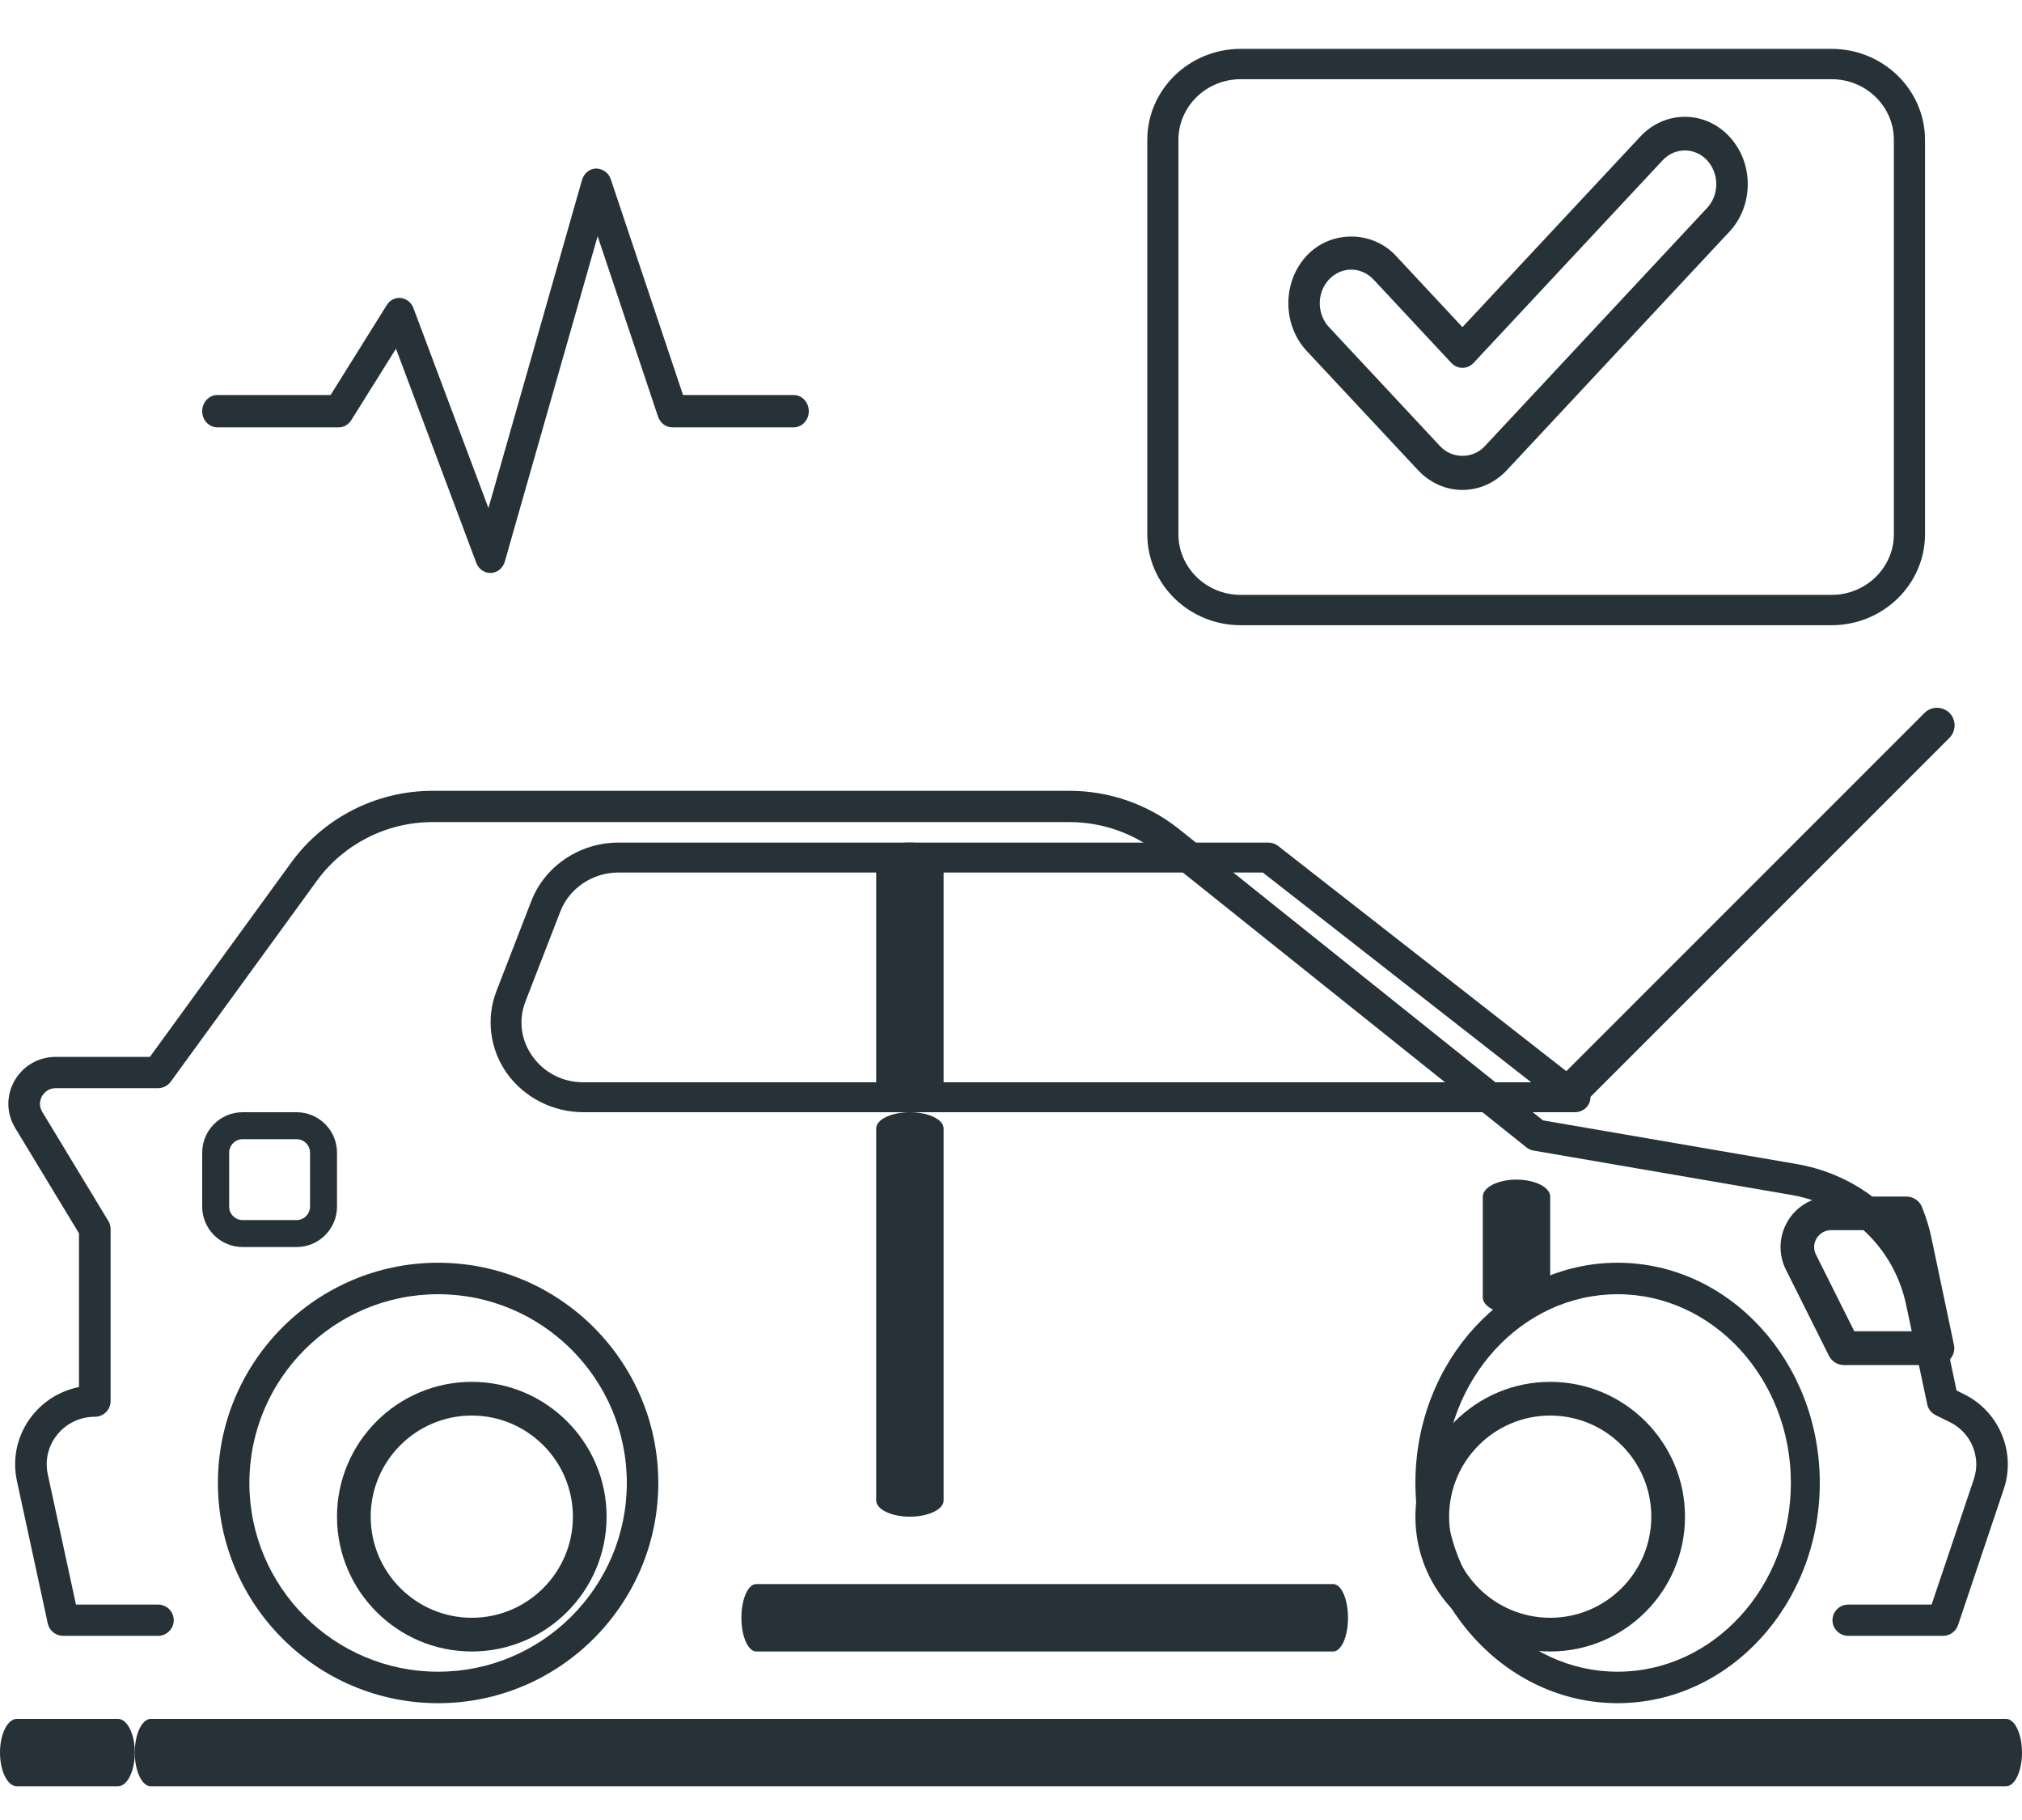<?xml version="1.0" encoding="UTF-8"?>
<svg width="30" height="27" viewBox="0 0 30 27" version="1.1" xmlns="http://www.w3.org/2000/svg" xmlns:xlink="http://www.w3.org/1999/xlink">
    <g id="Car-used" stroke="none" stroke-width="1" fill="none" fill-rule="evenodd">
        <g id="good-car-diagnostic" fill="#263238" fill-rule="nonzero">
            <path d="M1.75,25.5 L0.25,25.5 C0.112,25.5 0,25.724 0,26 C0,26.276 0.112,26.5 0.25,26.5 L1.75,26.5 C1.888,26.5 2,26.276 2,26 C2,25.724 1.888,25.5 1.75,25.5 Z" id="Path"></path>
            <path d="M29.763,25.5 L2.237,25.5 C2.106,25.5 2,25.724 2,26 C2,26.276 2.106,26.5 2.237,26.5 L29.763,26.5 C29.894,26.5 30,26.276 30,26 C30,25.724 29.894,25.5 29.763,25.5 Z" id="Path"></path>
            <g id="Group" transform="translate(0, 11.5)">
                <path d="M29.14,9.183 L29.029,9.128 L28.74,7.761 C28.522,6.732 27.705,5.95 26.658,5.769 L22.893,5.121 L17.492,0.799 C17.034,0.433 16.459,0.232 15.872,0.232 L6.415,0.232 C5.588,0.232 4.807,0.629 4.323,1.293 L2.224,4.179 L0.828,4.179 C0.571,4.179 0.343,4.311 0.216,4.532 C0.09,4.753 0.093,5.015 0.225,5.233 L1.172,6.797 L1.172,9.077 C0.904,9.13 0.663,9.274 0.487,9.489 C0.262,9.765 0.176,10.122 0.251,10.47 L0.709,12.585 C0.732,12.691 0.827,12.768 0.938,12.768 L2.344,12.768 C2.473,12.768 2.578,12.664 2.578,12.536 C2.578,12.408 2.473,12.304 2.344,12.304 L1.127,12.304 L0.709,10.372 C0.663,10.162 0.716,9.946 0.852,9.78 C0.988,9.614 1.19,9.518 1.406,9.518 C1.536,9.518 1.641,9.414 1.641,9.286 L1.641,6.732 C1.641,6.69 1.629,6.649 1.607,6.613 L0.627,4.995 C0.564,4.89 0.604,4.797 0.624,4.761 C0.645,4.726 0.705,4.643 0.828,4.643 L2.344,4.643 C2.419,4.643 2.49,4.607 2.534,4.546 L4.703,1.564 C5.099,1.021 5.738,0.696 6.415,0.696 L15.871,0.696 C16.351,0.696 16.822,0.861 17.196,1.161 L22.645,5.52 C22.676,5.545 22.714,5.562 22.753,5.569 L26.577,6.227 C27.434,6.375 28.102,7.014 28.281,7.857 L28.594,9.334 C28.608,9.403 28.655,9.462 28.719,9.494 L28.932,9.599 C29.244,9.752 29.396,10.115 29.286,10.442 L28.659,12.304 L27.422,12.304 C27.293,12.304 27.188,12.408 27.188,12.536 C27.188,12.664 27.293,12.768 27.422,12.768 L28.828,12.768 C28.929,12.768 29.018,12.704 29.051,12.609 L29.73,10.589 C29.914,10.043 29.66,9.439 29.14,9.183 Z" id="Path"></path>
            </g>
            <path d="M19.78,23.5 L11.22,23.5 C11.098,23.5 11,23.724 11,24 C11,24.276 11.098,24.5 11.22,24.5 L19.78,24.5 C19.902,24.5 20,24.276 20,24 C20,23.724 19.902,23.5 19.78,23.5 Z" id="Path"></path>
            <g id="Group" transform="translate(21, 18.5)">
                <path d="M3,0.233 C1.346,0.233 0,1.699 0,3.5 C0,5.301 1.346,6.767 3,6.767 C4.654,6.767 6,5.301 6,3.5 C6,1.699 4.654,0.233 3,0.233 Z M3,6.3 C1.582,6.3 0.429,5.044 0.429,3.5 C0.429,1.956 1.582,0.7 3,0.7 C4.418,0.7 5.571,1.956 5.571,3.5 C5.571,5.044 4.418,6.3 3,6.3 Z" id="Shape"></path>
            </g>
            <path d="M23,20.5 C21.897,20.5 21,21.397 21,22.5 C21,23.603 21.897,24.5 23,24.5 C24.103,24.5 25,23.603 25,22.5 C25,21.397 24.103,20.5 23,20.5 Z M23,24 C22.173,24 21.5,23.327 21.5,22.5 C21.5,21.673 22.173,21 23,21 C23.827,21 24.5,21.673 24.5,22.5 C24.5,23.327 23.827,24 23,24 Z" id="Shape"></path>
            <g id="Group" transform="translate(3, 18.5)">
                <path d="M3.5,0.233 C1.699,0.233 0.233,1.699 0.233,3.5 C0.233,5.301 1.699,6.767 3.5,6.767 C5.301,6.767 6.767,5.301 6.767,3.5 C6.767,1.699 5.301,0.233 3.5,0.233 Z M3.5,6.3 C1.956,6.3 0.7,5.044 0.7,3.5 C0.7,1.956 1.956,0.7 3.5,0.7 C5.044,0.7 6.3,1.956 6.3,3.5 C6.3,5.044 5.044,6.3 3.5,6.3 Z" id="Shape"></path>
            </g>
            <path d="M7,20.5 C5.897,20.5 5,21.397 5,22.5 C5,23.603 5.897,24.5 7,24.5 C8.103,24.5 9,23.603 9,22.5 C9,21.397 8.103,20.5 7,20.5 Z M7,24 C6.173,24 5.5,23.327 5.5,22.5 C5.5,21.673 6.173,21 7,21 C7.827,21 8.5,21.673 8.5,22.5 C8.5,23.327 7.827,24 7,24 Z" id="Shape"></path>
            <g id="Group" transform="translate(7, 12.5)">
                <path d="M16.513,3.605 L11.962,0.049 C11.921,0.017 11.87,0 11.818,0 L2.174,0 C1.603,0 1.084,0.348 0.884,0.865 L0.884,0.865 L0.367,2.199 C0.208,2.608 0.267,3.067 0.524,3.427 C0.782,3.785 1.206,4 1.657,4 L16.368,4 C16.466,4 16.552,3.94 16.585,3.852 C16.617,3.763 16.588,3.664 16.513,3.605 Z M1.657,3.556 C1.351,3.556 1.076,3.416 0.902,3.173 C0.728,2.93 0.689,2.632 0.797,2.355 L1.314,1.021 L1.314,1.021 C1.448,0.676 1.793,0.444 2.174,0.444 L11.736,0.444 L15.718,3.556 L1.657,3.556 Z" id="Shape"></path>
            </g>
            <path d="M22.5,17.5 C22.224,17.5 22,17.613 22,17.753 L22,19.247 C22,19.387 22.224,19.5 22.5,19.5 C22.776,19.5 23,19.387 23,19.247 L23,17.753 C23,17.613 22.776,17.5 22.5,17.5 Z" id="Path"></path>
            <path d="M13.5,16.5 C13.224,16.5 13,16.608 13,16.74 L13,22.26 C13,22.392 13.224,22.5 13.5,22.5 C13.776,22.5 14,22.392 14,22.26 L14,16.74 C14,16.608 13.776,16.5 13.5,16.5 Z" id="Path"></path>
            <path d="M13.5,12.5 C13.224,12.5 13,12.6 13,12.722 L13,16.278 C13,16.4 13.224,16.5 13.5,16.5 C13.776,16.5 14,16.4 14,16.278 L14,12.722 C14,12.6 13.776,12.5 13.5,12.5 Z" id="Path"></path>
            <path d="M4.4,16.5 L3.6,16.5 C3.269,16.5 3,16.769 3,17.1 L3,17.9 C3,18.231 3.269,18.5 3.6,18.5 L4.4,18.5 C4.731,18.5 5,18.231 5,17.9 L5,17.1 C5,16.769 4.731,16.5 4.4,16.5 Z M4.6,17.9 C4.6,18.01 4.51,18.1 4.4,18.1 L3.6,18.1 C3.49,18.1 3.4,18.01 3.4,17.9 L3.4,17.1 C3.4,16.99 3.49,16.9 3.6,16.9 L4.4,16.9 C4.51,16.9 4.6,16.99 4.6,17.1 L4.6,17.9 Z" id="Shape"></path>
            <g id="Group" transform="translate(26, 17.5)">
                <path d="M2.655,0.858 C2.625,0.714 2.58,0.567 2.517,0.408 C2.479,0.313 2.387,0.251 2.284,0.251 L1.167,0.251 C0.906,0.251 0.667,0.384 0.53,0.606 C0.393,0.829 0.38,1.101 0.497,1.336 L1.135,2.612 C1.177,2.697 1.264,2.751 1.359,2.751 L2.745,2.751 C2.82,2.751 2.892,2.716 2.939,2.658 C2.987,2.599 3.006,2.523 2.99,2.45 L2.655,0.858 Z M1.512,2.25 L0.943,1.112 C0.887,0.999 0.932,0.904 0.954,0.869 C0.976,0.833 1.041,0.75 1.167,0.75 L2.108,0.75 C2.132,0.823 2.151,0.892 2.166,0.961 L2.436,2.25 L1.512,2.25 Z" id="Shape"></path>
            </g>
            <path d="M28.924,10.576 C28.822,10.475 28.656,10.475 28.554,10.576 L23.076,16.054 C22.975,16.156 22.975,16.321 23.076,16.423 C23.128,16.474 23.194,16.5 23.261,16.5 C23.328,16.5 23.395,16.474 23.446,16.424 L28.924,10.946 C29.025,10.843 29.025,10.678 28.924,10.576 Z" id="Path"></path>
            <g id="Group" transform="translate(17, 0.5)">
                <path d="M10.176,0.225 L1.407,0.225 C0.643,0.225 0.022,0.831 0.022,1.575 L0.022,7.425 C0.022,8.169 0.643,8.775 1.407,8.775 L10.176,8.775 C10.939,8.775 11.561,8.169 11.561,7.425 L11.561,1.575 C11.561,0.831 10.939,0.225 10.176,0.225 Z M11.099,7.425 C11.099,7.921 10.685,8.325 10.176,8.325 L1.407,8.325 C0.898,8.325 0.484,7.921 0.484,7.425 L0.484,1.575 C0.484,1.079 0.898,0.675 1.407,0.675 L10.176,0.675 C10.685,0.675 11.099,1.079 11.099,1.575 L11.099,7.425 Z" id="Shape"></path>
            </g>
            <path d="M11.775,5.86 L10.134,5.86 L9.062,2.659 C9.03,2.561 8.94,2.503 8.845,2.5 C8.748,2.502 8.663,2.571 8.635,2.67 L7.247,7.537 L6.134,4.571 C6.103,4.488 6.032,4.431 5.948,4.421 C5.864,4.411 5.784,4.452 5.738,4.527 L4.905,5.86 L3.225,5.86 C3.101,5.86 3,5.968 3,6.1 C3,6.233 3.101,6.34 3.225,6.34 L5.025,6.34 C5.1,6.34 5.17,6.3 5.212,6.233 L5.875,5.173 L7.066,8.349 C7.1,8.44 7.184,8.5 7.275,8.5 C7.278,8.5 7.281,8.5 7.284,8.5 C7.38,8.496 7.462,8.428 7.49,8.33 L8.867,3.504 L9.763,6.18 C9.795,6.276 9.88,6.34 9.975,6.34 L11.775,6.34 C11.899,6.34 12,6.233 12,6.1 C12,5.968 11.9,5.86 11.775,5.86 Z" id="Path"></path>
            <g id="Group" transform="translate(19, 1.5)">
                <path d="M6.657,0.525 C6.294,0.135 5.701,0.136 5.338,0.525 L2.698,3.353 L1.708,2.292 C1.355,1.915 0.741,1.915 0.388,2.292 C0.212,2.482 0.115,2.732 0.115,2.999 C0.115,3.267 0.212,3.518 0.388,3.707 L2.038,5.474 C2.215,5.663 2.449,5.768 2.698,5.768 C2.947,5.768 3.182,5.663 3.358,5.474 L6.657,1.939 C6.834,1.75 6.931,1.499 6.931,1.232 C6.931,0.965 6.834,0.714 6.657,0.525 Z M6.328,1.585 L3.028,5.121 C2.851,5.31 2.545,5.31 2.368,5.121 L0.718,3.353 C0.63,3.259 0.581,3.133 0.581,2.999 C0.581,2.866 0.63,2.74 0.718,2.646 C0.809,2.549 0.928,2.5 1.048,2.5 C1.167,2.5 1.287,2.549 1.378,2.646 L2.533,3.884 C2.624,3.981 2.772,3.981 2.863,3.884 L5.668,0.878 C5.85,0.683 6.145,0.683 6.328,0.878 C6.415,0.973 6.464,1.098 6.464,1.232 C6.464,1.365 6.415,1.491 6.328,1.585 Z" id="Shape"></path>
            </g>
        </g>
    </g>
</svg>